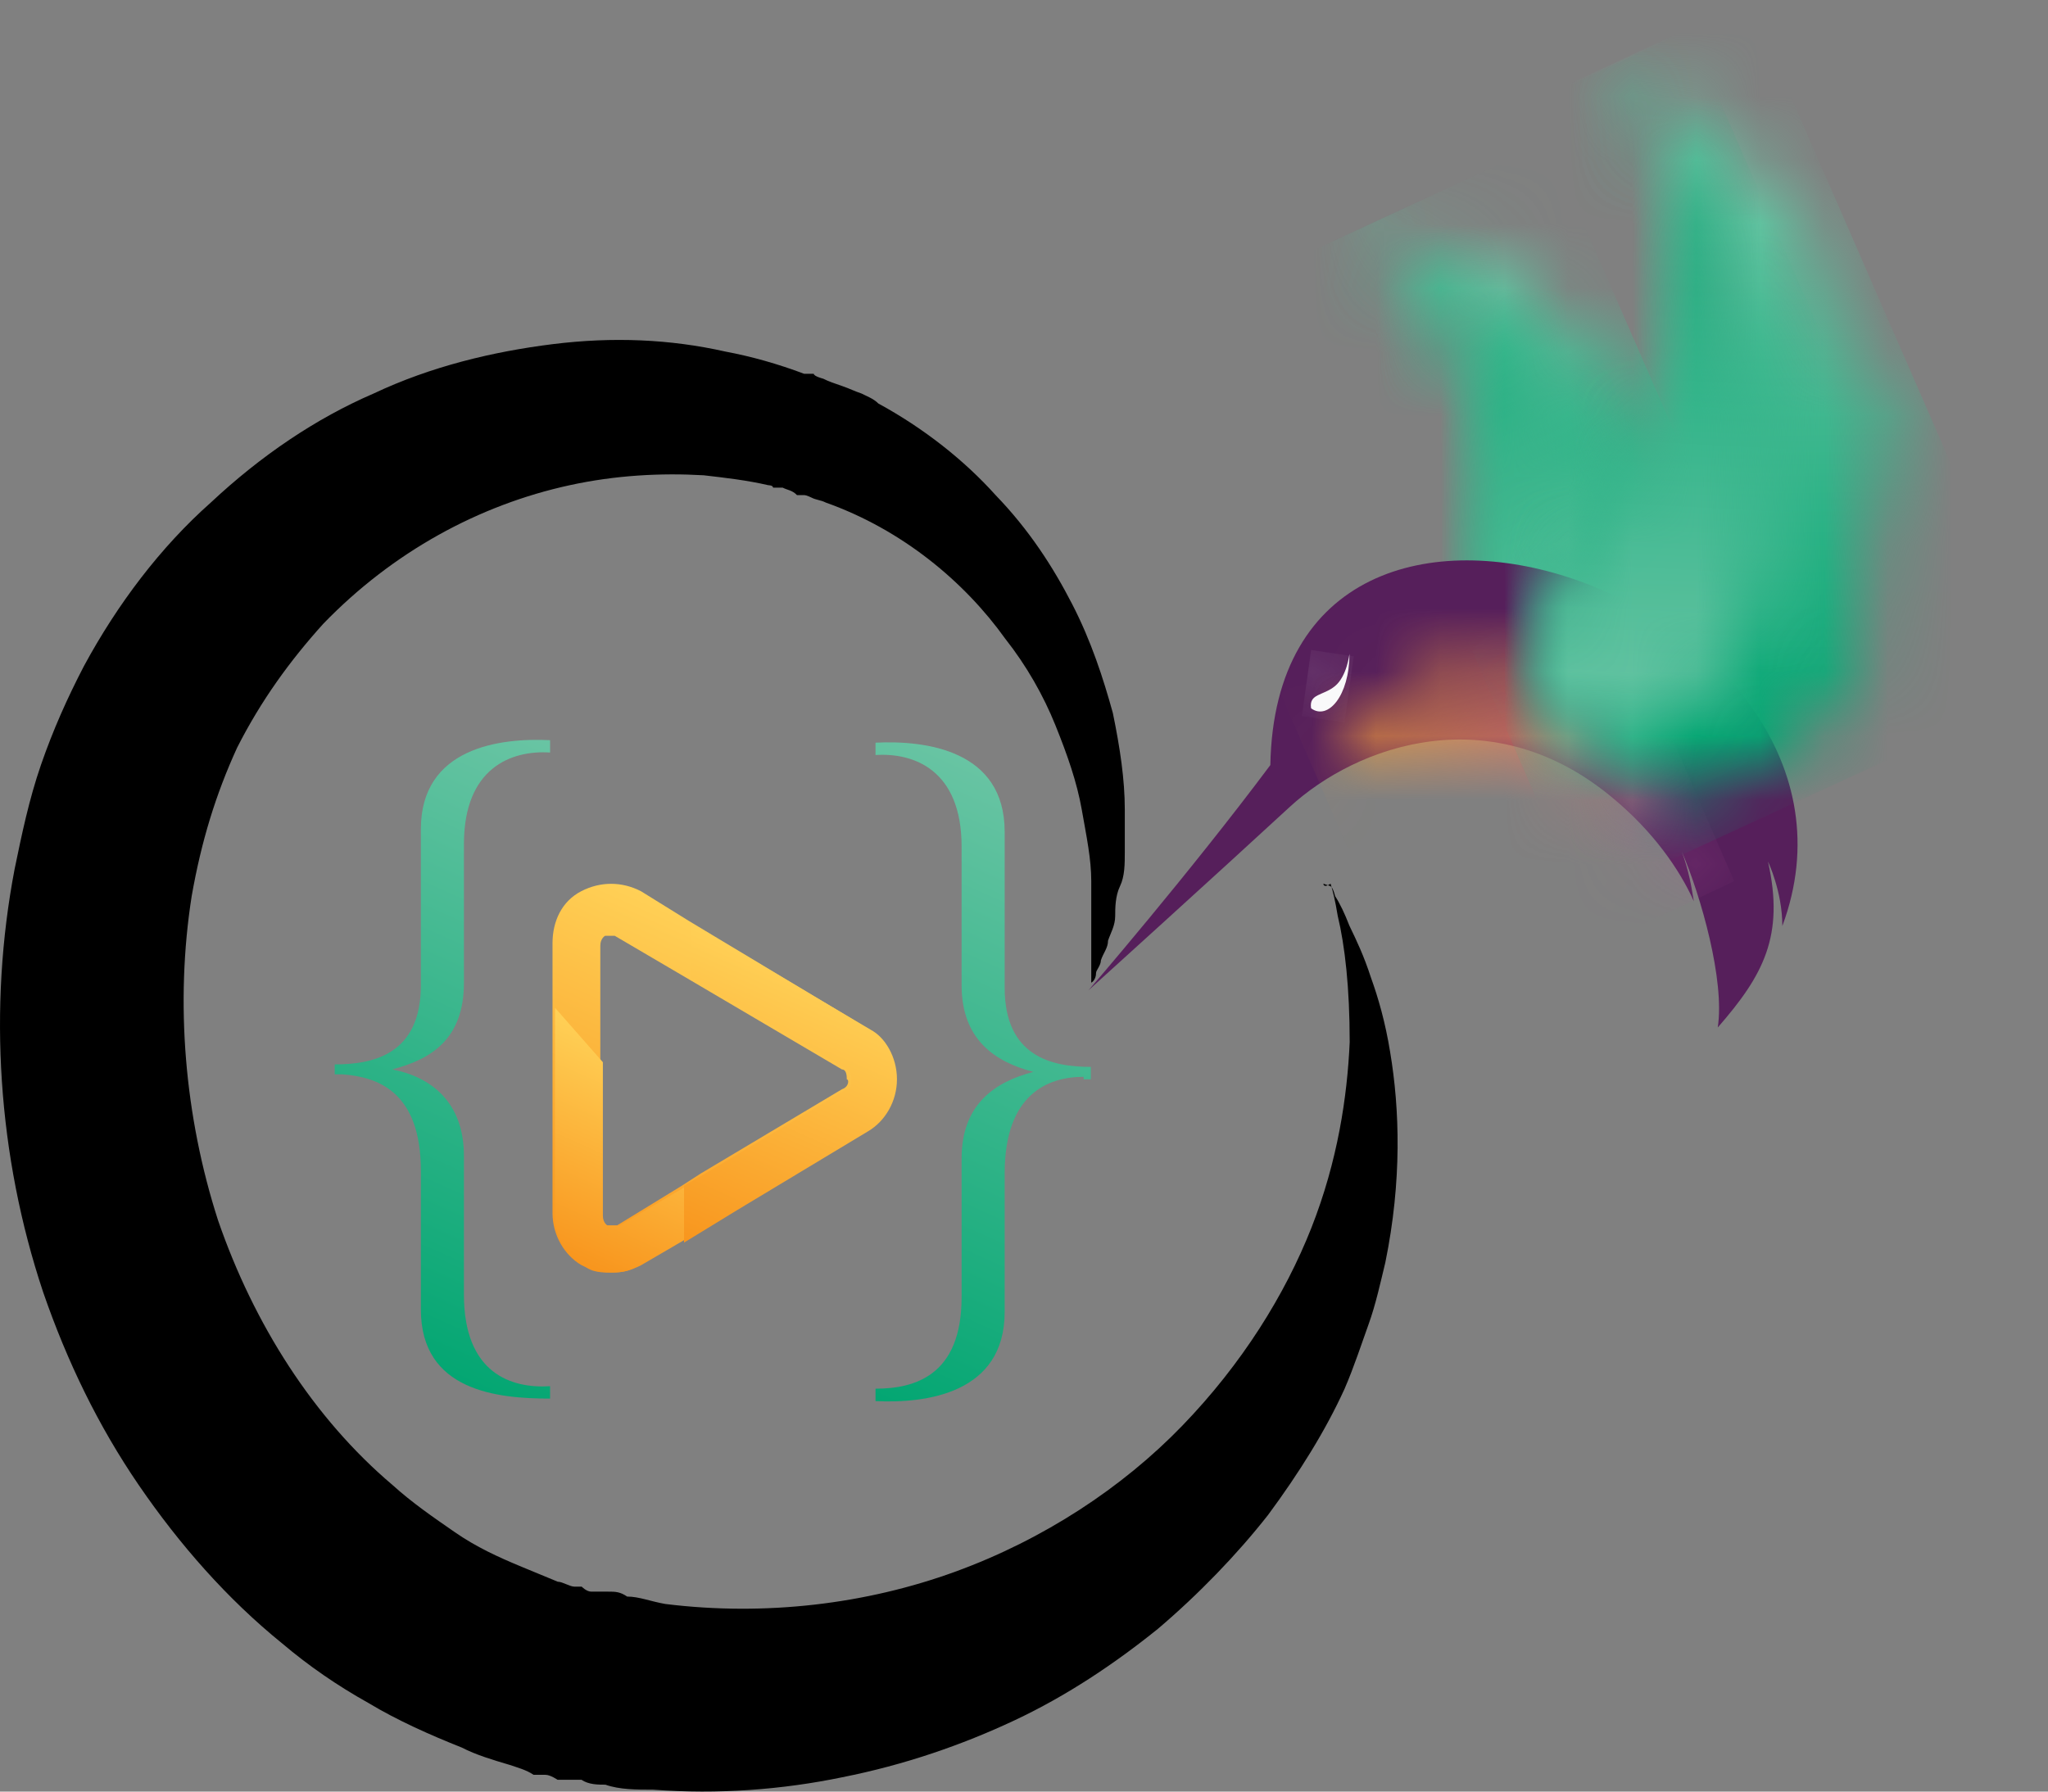 <svg width="32" height="28" viewBox="0 0 32 28" fill="none" xmlns="http://www.w3.org/2000/svg">
<rect x="0" y="0" width="32" height="28" fill="#808080" stroke="none"/>
<path d="M20.786 13.85C20.786 13.85 20.823 13.85 20.861 14.005C20.936 14.12 21.01 14.275 21.085 14.469C21.197 14.701 21.309 14.933 21.422 15.281C21.534 15.591 21.646 15.977 21.721 16.442C21.87 17.331 21.907 18.453 21.646 19.73C21.571 20.039 21.496 20.387 21.384 20.697C21.272 21.006 21.16 21.355 21.01 21.703C20.711 22.36 20.3 23.018 19.814 23.676C19.328 24.295 18.73 24.914 18.094 25.455C17.422 25.997 16.674 26.5 15.851 26.887C15.029 27.273 14.132 27.583 13.16 27.776C12.225 27.97 11.216 28.047 10.207 27.97C9.945 27.97 9.683 27.97 9.459 27.892C9.347 27.892 9.197 27.892 9.085 27.815H8.711C8.711 27.815 8.599 27.738 8.524 27.738H8.337C8.225 27.66 8.076 27.622 7.964 27.583C7.702 27.505 7.44 27.428 7.216 27.312C6.73 27.119 6.207 26.887 5.758 26.616C5.272 26.345 4.823 26.035 4.412 25.687C3.552 24.991 2.805 24.14 2.169 23.211C1.534 22.283 1.048 21.277 0.674 20.194C-0.036 18.066 -0.186 15.745 0.229 13.579C0.341 13.037 0.453 12.496 0.64 11.954C0.827 11.413 1.051 10.91 1.313 10.407C1.836 9.44 2.509 8.55 3.294 7.854C4.079 7.119 4.939 6.538 5.836 6.151C6.734 5.726 7.706 5.494 8.64 5.378C9.575 5.262 10.472 5.3 11.332 5.494C11.743 5.571 12.154 5.687 12.565 5.842H12.715C12.715 5.881 12.864 5.919 12.864 5.919C12.939 5.958 13.051 5.997 13.164 6.035C13.276 6.074 13.351 6.113 13.463 6.151C13.537 6.19 13.649 6.229 13.724 6.306C14.435 6.693 15.07 7.196 15.556 7.738C16.079 8.279 16.453 8.859 16.752 9.44C17.051 10.02 17.238 10.6 17.388 11.142C17.5 11.683 17.575 12.186 17.575 12.65V13.308C17.575 13.502 17.575 13.695 17.5 13.85C17.425 14.005 17.425 14.198 17.425 14.314C17.425 14.469 17.351 14.585 17.313 14.701C17.313 14.817 17.238 14.894 17.201 15.01C17.201 15.088 17.126 15.165 17.126 15.204C17.126 15.32 17.051 15.358 17.051 15.358V13.772C17.051 13.424 16.977 13.076 16.902 12.65C16.827 12.225 16.678 11.799 16.491 11.335C16.304 10.871 16.042 10.407 15.706 9.981C15.07 9.092 14.098 8.279 12.902 7.854C12.827 7.815 12.752 7.815 12.678 7.776C12.678 7.776 12.603 7.738 12.565 7.738H12.453C12.379 7.66 12.304 7.66 12.229 7.621H12.079C12.079 7.583 12.005 7.583 12.005 7.583C11.668 7.505 11.332 7.467 10.995 7.428C10.322 7.389 9.612 7.428 8.902 7.583C7.481 7.892 6.136 8.627 5.051 9.749C4.528 10.329 4.079 10.948 3.706 11.683C3.369 12.418 3.145 13.153 2.995 14.005C2.734 15.668 2.883 17.447 3.407 19.072C3.967 20.697 4.902 22.167 6.136 23.211C6.435 23.482 6.771 23.714 7.107 23.946C7.444 24.179 7.78 24.333 8.154 24.488C8.403 24.591 8.59 24.669 8.715 24.72C8.79 24.72 8.902 24.797 8.977 24.797H9.089C9.089 24.797 9.164 24.875 9.238 24.875H9.5C9.612 24.875 9.687 24.875 9.799 24.952C9.986 24.952 10.173 25.03 10.397 25.068C11.967 25.262 13.537 25.068 14.921 24.565C16.304 24.062 17.537 23.25 18.472 22.283C19.407 21.316 20.079 20.233 20.491 19.188C20.902 18.144 21.051 17.138 21.089 16.287C21.089 15.436 21.014 14.778 20.902 14.314C20.864 14.082 20.827 13.927 20.79 13.811C20.678 13.888 20.678 13.811 20.678 13.811L20.79 13.85H20.786Z" fill="black"/>
<mask id="mask0_331_7852" style="mask-type:luminance" maskUnits="userSpaceOnUse" x="21" y="3" width="6" height="8">
<path d="M21.156 3.605C21.156 3.605 23.063 4.998 23.212 6.855C23.362 8.712 22.315 9.988 24.035 10.53C25.567 11.033 26.577 9.253 26.427 7.629L26.053 7.899C26.053 7.899 25.792 5.965 25.119 4.843L24.969 5.617C24.969 5.617 23.848 4.147 23.063 3.722L23.138 4.186C23.175 4.224 22.427 3.683 21.156 3.605Z" fill="white"/>
</mask>
<g mask="url(#mask0_331_7852)">
<path d="M23.287 12.118L27.623 10.107L24.184 2.215L19.848 4.226L23.287 12.118Z" fill="url(#paint0_linear_331_7852)"/>
</g>
<mask id="mask1_331_7852" style="mask-type:luminance" maskUnits="userSpaceOnUse" x="21" y="3" width="5" height="8">
<path d="M21.156 3.605C21.156 3.605 23.063 4.998 23.212 6.855C23.362 8.712 22.352 9.95 24.035 10.53C26.128 9.369 25.081 5.772 21.156 3.605Z" fill="white"/>
</mask>
<g mask="url(#mask1_331_7852)">
<path d="M22.838 11.111L26.651 9.331L23.661 2.445L19.848 4.225L22.838 11.111Z" fill="url(#paint1_linear_331_7852)"/>
</g>
<path fill-rule="evenodd" clip-rule="evenodd" d="M26.84 16.058C26.952 15.323 26.578 14.008 26.279 13.311C26.391 13.621 26.428 13.853 26.466 14.085C26.241 13.582 25.83 13.002 25.232 12.499C23.326 10.874 21.195 11.648 20.148 12.615C19.101 13.582 17.008 15.477 17.008 15.477C17.008 15.477 18.578 13.659 19.849 11.957C19.961 5.884 29.718 9.443 27.849 14.472C27.849 13.93 27.625 13.466 27.625 13.466C27.886 14.627 27.55 15.245 26.84 16.058Z" fill="#561F5B"/>
<mask id="mask2_331_7852" style="mask-type:luminance" maskUnits="userSpaceOnUse" x="20" y="10" width="7" height="5">
<path d="M26.461 14.083C26.236 13.58 25.825 13 25.227 12.497C23.582 11.104 21.788 11.491 20.629 12.226C22.685 8.899 25.825 10.872 26.461 14.083Z" fill="white"/>
</mask>
<g mask="url(#mask2_331_7852)">
<path d="M22.274 16.054L27.097 13.772L24.592 8.008L19.77 10.29L22.274 16.054Z" fill="url(#paint2_linear_331_7852)"/>
</g>
<mask id="mask3_331_7852" style="mask-type:luminance" maskUnits="userSpaceOnUse" x="23" y="0" width="7" height="13">
<path d="M25.383 0.934C25.383 0.934 26.915 3.99 25.943 6.466C24.971 8.941 22.84 9.831 24.672 11.688C26.317 13.351 28.71 11.804 29.532 9.638L28.897 9.754C28.897 9.754 29.794 7.123 29.644 5.266L28.971 6.117C28.971 6.117 28.485 3.487 27.775 2.404L27.588 3.061C27.551 3.061 26.953 1.862 25.383 0.934Z" fill="white"/>
</mask>
<g mask="url(#mask3_331_7852)">
<path d="M24.708 14.085L31.998 10.72L27.325 0.004L20.035 3.408L24.708 14.085Z" fill="url(#paint3_linear_331_7852)"/>
</g>
<mask id="mask4_331_7852" style="mask-type:luminance" maskUnits="userSpaceOnUse" x="23" y="0" width="5" height="12">
<path d="M25.382 0.934C25.382 0.934 26.915 3.99 25.943 6.466C24.971 8.903 22.878 9.792 24.634 11.649C27.999 11.611 28.971 6.349 25.382 0.934Z" fill="white"/>
</mask>
<g mask="url(#mask4_331_7852)">
<path d="M24.369 13.312L30.687 10.333L26.388 0.469L20.07 3.409L24.369 13.312Z" fill="url(#paint4_linear_331_7852)"/>
</g>
<path fill-rule="evenodd" clip-rule="evenodd" d="M21.085 10.219C21.085 10.219 21.047 10.567 20.86 10.722C20.674 10.876 20.449 10.838 20.486 11.07C20.748 11.263 21.085 10.876 21.085 10.219Z" fill="#F9F9FA"/>
<mask id="mask5_331_7852" style="mask-type:luminance" maskUnits="userSpaceOnUse" x="20" y="10" width="2" height="2">
<path d="M20.342 10.332C20.342 10.332 20.678 10.409 20.79 10.642C20.902 10.874 20.828 11.067 21.052 11.067C21.276 10.835 20.94 10.409 20.342 10.332Z" fill="white"/>
</mask>
<g mask="url(#mask5_331_7852)">
<path d="M20.486 10.158L20.342 11.191L21.008 11.291L21.152 10.257L20.486 10.158Z" fill="#F9F9FA"/>
</g>
<path d="M16.932 16.829C16.371 16.829 15.698 17.1 15.698 18.338V20.504C15.698 21.781 14.465 21.936 13.68 21.897V21.703C14.278 21.703 15.025 21.51 15.025 20.272V18.106C15.025 17.255 15.549 16.907 16.147 16.752C15.549 16.597 15.025 16.249 15.025 15.398V13.231C15.025 12.032 14.278 11.761 13.68 11.8V11.607C14.465 11.568 15.698 11.723 15.698 12.999V15.437C15.698 16.52 16.446 16.674 17.044 16.674V16.868H16.932V16.829Z" fill="url(#paint5_linear_331_7852)"/>
<path d="M5.23 16.829V16.635C5.829 16.635 6.576 16.481 6.576 15.397V12.96C6.576 11.684 7.81 11.529 8.595 11.568V11.761C7.997 11.722 7.249 11.993 7.249 13.192V15.359C7.249 16.248 6.726 16.558 6.128 16.713C6.726 16.829 7.249 17.216 7.249 18.067V20.233C7.249 21.471 7.997 21.703 8.595 21.664V21.858C7.773 21.858 6.576 21.742 6.576 20.465V18.299C6.576 17.061 5.903 16.829 5.343 16.79H5.23V16.829Z" fill="url(#paint6_linear_331_7852)"/>
<path d="M13.53 16.056L10.764 14.393L10.016 13.929C9.717 13.774 9.38 13.774 9.081 13.929C8.782 14.083 8.633 14.393 8.633 14.741V18.958C8.633 19.306 8.82 19.615 9.081 19.77C9.231 19.847 9.38 19.886 9.53 19.886C9.68 19.886 9.829 19.886 9.979 19.77L10.577 19.422L11.399 18.919L13.455 17.681C13.754 17.526 13.904 17.217 13.904 16.869C14.016 16.52 13.829 16.211 13.53 16.056ZM13.156 17.023L10.951 18.339L10.652 18.532L9.642 19.151H9.455C9.418 19.151 9.38 19.074 9.38 18.996V14.78C9.38 14.664 9.455 14.625 9.455 14.625H9.605L10.726 15.283L13.156 16.714C13.231 16.714 13.231 16.83 13.231 16.869C13.268 16.869 13.268 16.985 13.156 17.023Z" fill="url(#paint7_linear_331_7852)"/>
<path d="M11.476 18.922L10.018 19.773C9.868 19.851 9.719 19.889 9.569 19.889C9.42 19.889 9.233 19.889 9.12 19.773C8.821 19.619 8.672 19.309 8.672 18.961V15.75L9.42 16.601V19C9.42 19.116 9.494 19.154 9.494 19.154H9.681L10.99 18.381L11.476 18.922Z" fill="url(#paint8_linear_331_7852)"/>
<path d="M14.015 16.867C14.015 17.215 13.828 17.524 13.566 17.679L11.51 18.917L10.688 19.42V18.53L11.024 18.337L13.23 17.022C13.304 17.022 13.304 16.905 13.304 16.867C13.304 16.828 13.304 16.751 13.23 16.712L10.8 15.281V14.43L13.603 16.093C13.828 16.209 14.015 16.519 14.015 16.867Z" fill="url(#paint9_linear_331_7852)"/>
<defs>
<linearGradient id="paint0_linear_331_7852" x1="25.235" y1="10.065" x2="22.18" y2="4.544" gradientUnits="userSpaceOnUse">
<stop stop-color="#03A672"/>
<stop offset="1" stop-color="#68C4A3"/>
</linearGradient>
<linearGradient id="paint1_linear_331_7852" x1="21.883" y1="3.688" x2="25.125" y2="10.533" gradientUnits="userSpaceOnUse">
<stop stop-color="#03A672"/>
<stop offset="1" stop-color="#65C3A1"/>
</linearGradient>
<linearGradient id="paint2_linear_331_7852" x1="21.767" y1="10.96" x2="26.176" y2="13.6" gradientUnits="userSpaceOnUse">
<stop stop-color="#F9A13A"/>
<stop offset="1" stop-color="#B9539F"/>
</linearGradient>
<linearGradient id="paint3_linear_331_7852" x1="26.081" y1="11.799" x2="25.949" y2="2.773" gradientUnits="userSpaceOnUse">
<stop stop-color="#03A672"/>
<stop offset="1" stop-color="#68C4A3"/>
</linearGradient>
<linearGradient id="paint4_linear_331_7852" x1="25.643" y1="1.476" x2="25.075" y2="12.291" gradientUnits="userSpaceOnUse">
<stop stop-color="#03A672"/>
<stop offset="1" stop-color="#72C7A9"/>
</linearGradient>
<linearGradient id="paint5_linear_331_7852" x1="12.513" y1="21.39" x2="16.511" y2="12.515" gradientUnits="userSpaceOnUse">
<stop stop-color="#03A672"/>
<stop offset="1" stop-color="#68C4A3"/>
</linearGradient>
<linearGradient id="paint6_linear_331_7852" x1="5.974" y1="21.119" x2="9.934" y2="12.242" gradientUnits="userSpaceOnUse">
<stop stop-color="#03A672"/>
<stop offset="1" stop-color="#68C4A3"/>
</linearGradient>
<linearGradient id="paint7_linear_331_7852" x1="9.526" y1="19.998" x2="11.862" y2="14.757" gradientUnits="userSpaceOnUse">
<stop stop-color="#F8951D"/>
<stop offset="1" stop-color="#FFD056"/>
</linearGradient>
<linearGradient id="paint8_linear_331_7852" x1="9.053" y1="19.777" x2="10.478" y2="16.602" gradientUnits="userSpaceOnUse">
<stop stop-color="#F8951D"/>
<stop offset="1" stop-color="#FFD056"/>
</linearGradient>
<linearGradient id="paint9_linear_331_7852" x1="10.837" y1="19.536" x2="12.738" y2="15.251" gradientUnits="userSpaceOnUse">
<stop stop-color="#F8951D"/>
<stop offset="1" stop-color="#FFD056"/>
</linearGradient>
</defs>
</svg>
